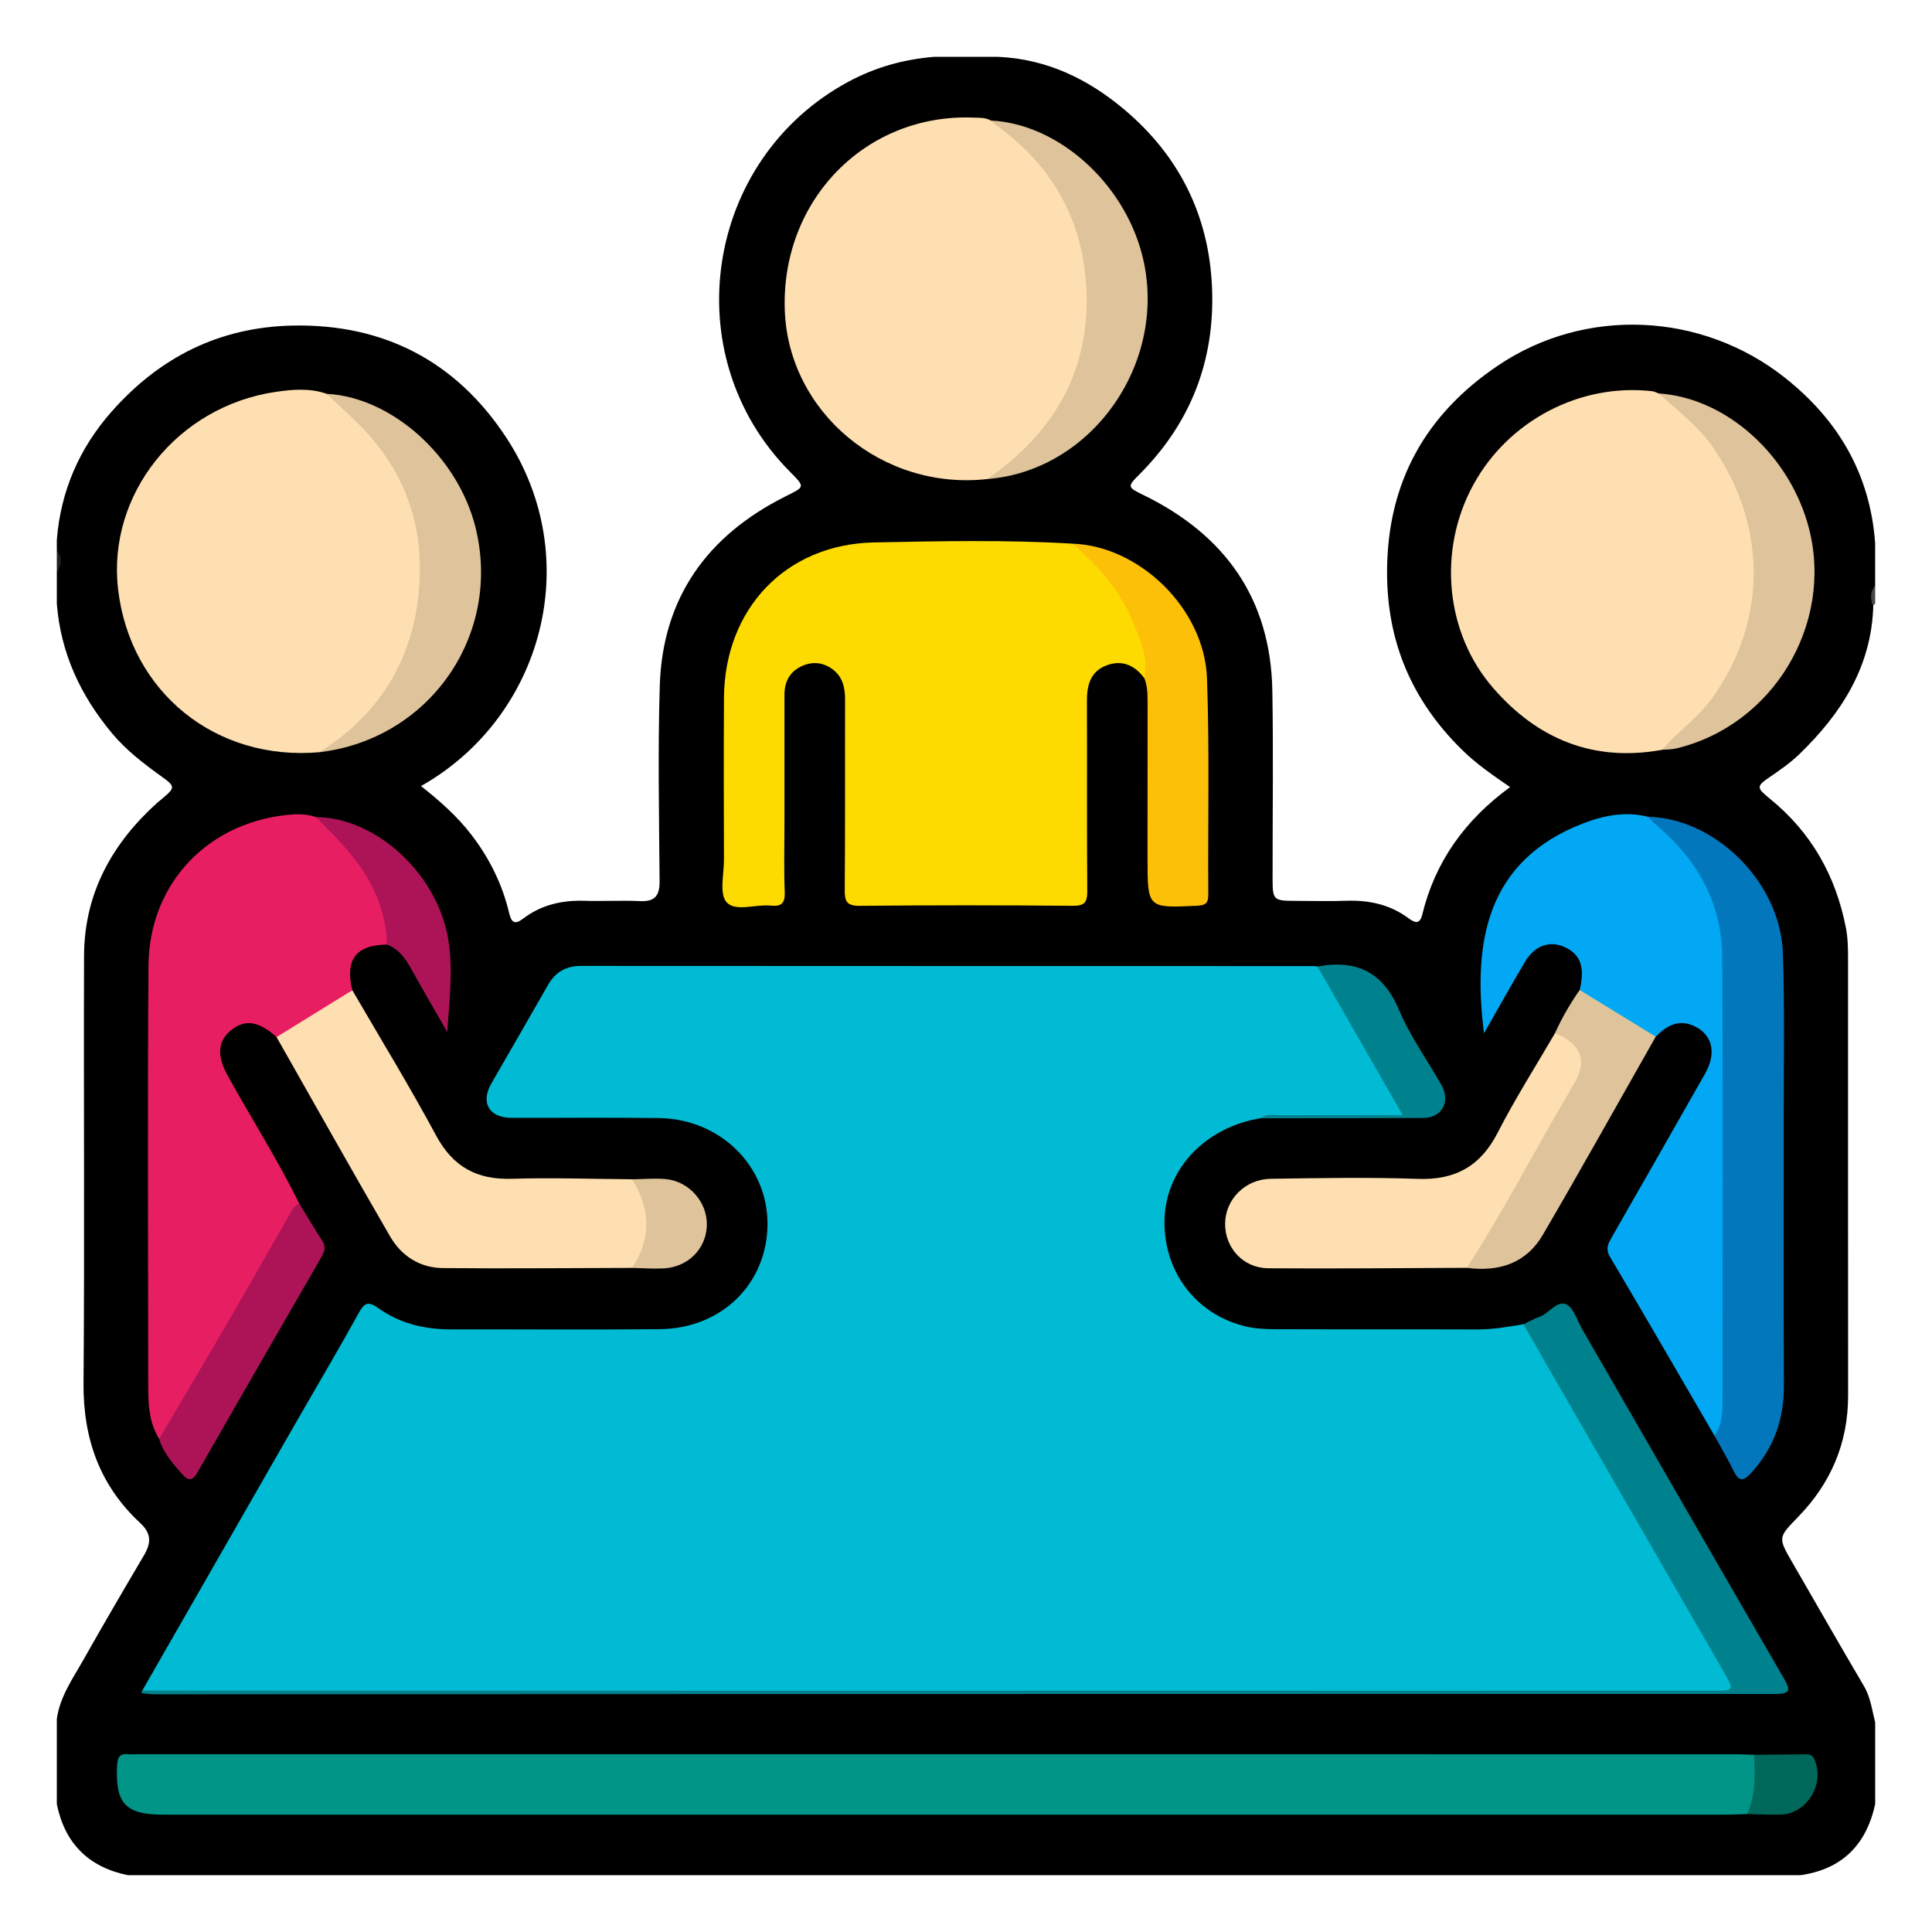 <?xml version="1.0" encoding="utf-8"?>
<!-- Generator: Adobe Illustrator 16.0.0, SVG Export Plug-In . SVG Version: 6.00 Build 0)  -->
<!DOCTYPE svg PUBLIC "-//W3C//DTD SVG 1.1//EN" "http://www.w3.org/Graphics/SVG/1.1/DTD/svg11.dtd">
<svg version="1.1" id="Layer_1" xmlns="http://www.w3.org/2000/svg" xmlns:xlink="http://www.w3.org/1999/xlink" x="0px" y="0px"
	 width="85px" height="85px" viewBox="0 0 85 85" enable-background="new 0 0 85 85" xml:space="preserve">
<g>
	<path d="M79.219,82.5c-24.532,0-49.062,0-73.594,0c-1.729-0.354-2.771-1.396-3.125-3.125c0-1.25,0-2.5,0-3.75
		c0.136-0.98,0.702-1.77,1.17-2.601c0.869-1.54,1.761-3.066,2.66-4.589c0.326-0.552,0.339-0.966-0.164-1.432
		c-1.784-1.655-2.511-3.718-2.491-6.15c0.051-6.267,0.002-12.535,0.023-18.802c0.01-2.744,1.229-4.942,3.234-6.746
		c0.059-0.052,0.122-0.098,0.182-0.148c0.611-0.514,0.608-0.552-0.022-1.006C6.311,33.59,5.554,33.01,4.927,32.26
		c-1.386-1.661-2.255-3.526-2.427-5.697c0-0.469,0-0.938,0-1.406c0.128-0.312,0.128-0.625,0-0.938c0-0.156,0-0.312,0-0.469
		c0.17-2.146,0.987-4.023,2.4-5.629c2.118-2.404,4.76-3.738,7.999-3.798c4.029-0.075,7.194,1.606,9.376,4.931
		c3.497,5.33,1.611,12.296-3.752,15.33c0.827,0.653,1.6,1.334,2.231,2.161c0.786,1.03,1.348,2.164,1.646,3.423
		c0.099,0.416,0.24,0.535,0.62,0.245c0.8-0.612,1.724-0.814,2.72-0.782c0.807,0.025,1.615-0.024,2.421,0.014
		c0.653,0.03,0.862-0.238,0.858-0.872c-0.021-2.864-0.079-5.73,0.008-8.592c0.117-3.875,2.085-6.608,5.504-8.328
		c0.89-0.448,0.913-0.401,0.199-1.124c-5.045-5.108-3.731-13.72,2.592-17.131c1.192-0.643,2.44-0.986,3.771-1.098
		c0.938,0,1.875,0,2.812,0c2.142,0.092,3.968,0.975,5.569,2.327c2.41,2.036,3.716,4.656,3.85,7.815
		c0.136,3.211-0.932,5.975-3.219,8.254c-0.524,0.522-0.489,0.545,0.202,0.883c3.587,1.75,5.602,4.564,5.671,8.616
		c0.048,2.759,0.007,5.52,0.011,8.28c0.002,0.921,0.042,0.954,0.979,0.959c0.756,0.003,1.512,0.021,2.266-0.004
		c0.995-0.034,1.916,0.163,2.727,0.763c0.278,0.206,0.503,0.297,0.613-0.157c0.566-2.324,1.871-4.151,3.864-5.607
		c-0.771-0.529-1.488-1.023-2.116-1.641c-2.211-2.175-3.32-4.771-3.297-7.899c0.028-3.892,1.701-6.859,4.871-9.001
		c3.847-2.599,8.973-2.363,12.628,0.526c2.356,1.864,3.76,4.256,3.975,7.292c0,0.625,0,1.25,0,1.875
		c-0.165,0.266-0.043,0.559-0.081,0.837c-0.067,2.705-1.405,4.781-3.276,6.583c-0.391,0.376-0.846,0.688-1.297,0.998
		c-0.575,0.395-0.573,0.457,0.035,0.952c1.812,1.474,2.884,3.379,3.33,5.657c0.091,0.464,0.097,0.93,0.097,1.398
		c0,6.397-0.003,12.794,0.002,19.191c0.001,2.084-0.754,3.852-2.195,5.336c-0.892,0.918-0.896,0.911-0.243,2.036
		c1.044,1.799,2.069,3.609,3.128,5.399c0.302,0.511,0.361,1.066,0.501,1.612c0,1.198,0,2.396,0,3.594
		C82.111,81.158,81.052,82.235,79.219,82.5z"/>
	<path fill-rule="evenodd" clip-rule="evenodd" fill="#202020" d="M2.5,24.219c0.261,0.312,0.224,0.625,0,0.938
		C2.5,24.844,2.5,24.531,2.5,24.219z"/>
	<path fill-rule="evenodd" clip-rule="evenodd" fill="#464646" d="M82.5,26.562l-0.059,0.047l-0.072-0.013
		c-0.062-0.289-0.101-0.574,0.131-0.815C82.5,26.042,82.5,26.302,82.5,26.562z"/>
	<path fill-rule="evenodd" clip-rule="evenodd" fill="#00BBD3" d="M6.261,74.376c2.262-3.943,4.521-7.888,6.783-11.83
		c0.918-1.601,1.86-3.188,2.752-4.803c0.254-0.46,0.432-0.484,0.851-0.188c0.938,0.665,2.016,0.933,3.165,0.931
		c3.069-0.003,6.141,0.021,9.211-0.008c2.737-0.025,4.741-2.014,4.744-4.639c0.002-2.554-2.092-4.613-4.776-4.649
		c-2.159-0.029-4.319-0.005-6.479-0.009c-0.994-0.002-1.382-0.662-0.893-1.515c0.828-1.442,1.665-2.88,2.487-4.325
		c0.327-0.575,0.795-0.845,1.463-0.845c10.746,0.007,21.492,0.006,32.239,0.008c0.052,0,0.103,0.012,0.154,0.018
		c0.319,0.121,0.464,0.405,0.618,0.672c0.98,1.708,1.997,3.396,2.947,5.121c0.404,0.732,0.348,0.81-0.477,0.824
		c-1.862,0.031-3.727-0.076-5.588,0.059c-2.401,0.384-4.146,2.201-4.226,4.401c-0.083,2.301,1.352,4.229,3.572,4.759
		c0.424,0.102,0.876,0.12,1.314,0.121c2.966,0.011,5.931,0,8.896,0.01c0.681,0.003,1.343-0.117,2.008-0.228
		c0.381,0.132,0.542,0.475,0.722,0.785c2.746,4.759,5.486,9.519,8.237,14.274c0.039,0.067,0.075,0.137,0.11,0.206
		c0.401,0.802,0.329,0.923-0.57,0.923c-22.859,0.001-45.72,0.001-68.579-0.002C6.719,74.448,6.479,74.51,6.261,74.376z"/>
	<path fill-rule="evenodd" clip-rule="evenodd" fill="#FEDB00" d="M50.346,29.838c-0.438-0.596-1.021-0.828-1.708-0.546
		c-0.666,0.272-0.821,0.865-0.818,1.543c0.012,2.786-0.007,5.572,0.015,8.357c0.004,0.49-0.1,0.664-0.633,0.659
		c-3.124-0.027-6.248-0.029-9.372,0.001c-0.577,0.006-0.67-0.19-0.665-0.708c0.024-2.786,0.007-5.572,0.015-8.357
		c0.002-0.551-0.114-1.041-0.588-1.37c-0.416-0.29-0.878-0.317-1.333-0.103c-0.525,0.248-0.747,0.689-0.746,1.263
		c0.003,1.875,0,3.749,0,5.624c0,1.016-0.028,2.032,0.012,3.046c0.02,0.5-0.152,0.644-0.62,0.596
		c-0.665-0.068-1.553,0.285-1.939-0.15c-0.328-0.37-0.113-1.235-0.115-1.882c-0.006-2.369-0.015-4.739,0.001-7.108
		c0.025-3.915,2.715-6.759,6.596-6.838c2.912-0.059,5.829-0.12,8.741,0.054c2.074,1.229,3.003,3.18,3.416,5.449
		C50.637,29.556,50.648,29.801,50.346,29.838z"/>
	<path fill-rule="evenodd" clip-rule="evenodd" fill="#009587" d="M76.861,79.81c-0.312,0.01-0.624,0.028-0.937,0.028
		c-22.91,0.001-45.821,0.001-68.731,0.001c-1.672,0-2.127-0.494-2.041-2.157c0.019-0.353,0.097-0.545,0.483-0.506
		c0.155,0.016,0.312,0.002,0.469,0.002c23.405,0,46.812,0,70.217,0.001c0.285,0,0.571,0.018,0.857,0.026
		C77.607,78.089,77.479,79.136,76.861,79.81z"/>
	<path fill-rule="evenodd" clip-rule="evenodd" fill="#FEDFB1" d="M73.132,32.988c-3.016,0.551-5.486-0.464-7.445-2.725
		c-2.113-2.438-2.429-6.057-0.878-8.914c1.54-2.838,4.704-4.501,7.881-4.137c0.1,0.011,0.194,0.065,0.291,0.099
		c2.01,0.966,3.062,2.737,3.799,4.704c1.371,3.663,0.233,7.833-2.734,10.392C73.764,32.649,73.412,32.758,73.132,32.988z"/>
	<path fill-rule="evenodd" clip-rule="evenodd" fill="#FEDFB1" d="M14.062,33.093c-4.566,0.408-8.335-2.637-8.866-7.162
		c-0.49-4.172,2.601-8.058,6.947-8.692c0.736-0.107,1.498-0.17,2.233,0.088c2.006,1.17,3.276,2.925,3.896,5.124
		c0.986,3.504,0.188,6.625-2.228,9.326C15.508,32.375,14.858,32.859,14.062,33.093z"/>
	<path fill-rule="evenodd" clip-rule="evenodd" fill="#FEDFB1" d="M43.437,21.076c-4.61,0.515-8.744-2.926-8.909-7.415
		c-0.178-4.857,3.561-8.678,8.307-8.487c0.259,0.01,0.522-0.008,0.76,0.13c1.714,0.722,2.714,2.148,3.461,3.729
		c1.945,4.118,0.906,8.61-2.579,11.541C44.167,20.833,43.806,20.956,43.437,21.076z"/>
	<path fill-rule="evenodd" clip-rule="evenodd" fill="#E81E63" d="M17.029,41.555c-1.372,0.023-1.856,0.661-1.527,2.013
		c-0.067,0.28-0.29,0.414-0.514,0.55c-0.753,0.456-1.51,0.903-2.256,1.37c-0.168,0.104-0.335,0.264-0.565,0.14
		c-0.78-0.704-1.378-0.797-1.989-0.312c-0.603,0.478-0.649,1.128-0.154,2.021c1.042,1.879,2.197,3.693,3.147,5.622
		c-0.696,1.515-1.595,2.918-2.425,4.356c-1.053,1.823-2.069,3.669-3.173,5.463c-0.137,0.22-0.175,0.576-0.571,0.527
		c-0.412-0.668-0.48-1.416-0.48-2.171c-0.005-6.211-0.032-12.421,0.01-18.631c0.024-3.686,2.691-6.419,6.373-6.673
		c0.342-0.023,0.674,0.012,0.999,0.117c1.783,1.165,2.82,2.833,3.283,4.884C17.243,41.083,17.242,41.348,17.029,41.555z"/>
	<path fill-rule="evenodd" clip-rule="evenodd" fill="#02A8F3" d="M75.428,63.16c-1.527-2.622-3.044-5.249-4.591-7.858
		c-0.224-0.378-0.071-0.614,0.097-0.908c1.366-2.387,2.731-4.772,4.087-7.166c0.503-0.889,0.324-1.681-0.441-2.065
		c-0.704-0.353-1.246-0.05-1.734,0.446c-0.865-0.151-1.5-0.747-2.216-1.177c-0.403-0.241-0.91-0.385-1.129-0.877
		c0.231-0.991,0.049-1.538-0.621-1.868c-0.666-0.328-1.352-0.105-1.784,0.625c-0.606,1.022-1.185,2.062-1.806,3.149
		c-0.507-4.003,0.098-7.604,4.389-9.246c0.898-0.344,1.848-0.526,2.822-0.281c1.356,0.541,2.055,1.713,2.69,2.906
		c0.556,1.042,0.833,2.177,0.832,3.375c-0.005,6.395-0.002,12.791-0.003,19.187c-0.001,0.39,0.014,0.785-0.104,1.16
		C75.835,62.816,75.83,63.159,75.428,63.16z"/>
	<path fill-rule="evenodd" clip-rule="evenodd" fill="#FEDFB1" d="M12.167,45.627c1.111-0.687,2.223-1.373,3.335-2.06
		c1.233,2.125,2.519,4.224,3.682,6.387c0.744,1.385,1.796,1.955,3.337,1.908c1.762-0.055,3.527,0.009,5.292,0.021
		c1.12,0.944,1.12,3.03,0,3.9c-2.779,0.006-5.558,0.033-8.336,0.007c-1.002-0.01-1.812-0.529-2.309-1.383
		C15.479,51.494,13.831,48.556,12.167,45.627z"/>
	<path fill-rule="evenodd" clip-rule="evenodd" fill="#0377BB" d="M75.428,63.16c0.358-0.49,0.357-1.061,0.357-1.629
		c0-6.477,0.025-12.953-0.014-19.43c-0.014-2.4-1.122-4.321-2.947-5.845c-0.117-0.097-0.217-0.214-0.324-0.321
		c2.96,0.054,5.829,2.883,5.938,5.975c0.085,2.442,0.037,4.889,0.039,7.333c0.004,3.9-0.012,7.803,0.008,11.704
		c0.008,1.475-0.433,2.749-1.43,3.842c-0.315,0.347-0.528,0.447-0.774-0.059C76.021,64.194,75.714,63.683,75.428,63.16z"/>
	<path fill-rule="evenodd" clip-rule="evenodd" fill="#FEDFB1" d="M64.53,55.779c-2.91,0.01-5.821,0.042-8.731,0.02
		c-1.106-0.009-1.908-0.9-1.899-1.964c0.008-1.06,0.874-1.956,2.007-1.973c2.157-0.032,4.318-0.072,6.474,0.004
		c1.648,0.058,2.755-0.558,3.512-2.035c0.766-1.496,1.674-2.92,2.52-4.375c1.063-0.036,1.649,1.022,1.127,2.095
		c-0.319,0.654-0.712,1.271-1.076,1.903c-1.039,1.804-2.054,3.621-3.104,5.419C65.146,55.235,64.933,55.593,64.53,55.779z"/>
	<path fill-rule="evenodd" clip-rule="evenodd" fill="#00828E" d="M6.261,74.376c4.945,0.003,9.889,0.009,14.833,0.009
		c18.086,0.001,36.171,0.001,54.257,0.001c0.938,0,0.956-0.013,0.503-0.8c-2.485-4.322-4.98-8.639-7.472-12.958
		c-0.454-0.787-0.902-1.578-1.354-2.366c0.232-0.111,0.458-0.24,0.699-0.327c0.425-0.152,0.776-0.732,1.18-0.549
		c0.33,0.15,0.48,0.707,0.701,1.089c2.95,5.111,5.894,10.228,8.855,15.332c0.306,0.527,0.355,0.721-0.385,0.721
		c-23.758-0.006-47.516,0.006-71.273,0.013c-0.179,0-0.357-0.024-0.536-0.041c-0.015-0.001-0.036-0.034-0.036-0.052
		C6.233,74.424,6.251,74.399,6.261,74.376z"/>
	<path fill-rule="evenodd" clip-rule="evenodd" fill="#FDC008" d="M50.346,29.838c0.191-0.931-0.205-1.745-0.54-2.558
		c-0.56-1.357-1.528-2.41-2.619-3.361c2.948,0.101,5.807,2.865,5.916,5.926c0.113,3.169,0.035,6.345,0.057,9.518
		c0.002,0.378-0.129,0.467-0.492,0.485c-2.181,0.105-2.181,0.116-2.181-2.073c0-2.289-0.001-4.577,0.002-6.866
		C50.488,30.544,50.487,30.183,50.346,29.838z"/>
	<path fill-rule="evenodd" clip-rule="evenodd" fill="#DEC39B" d="M43.437,21.076c3.005-2.071,4.595-4.908,4.349-8.577
		c-0.195-2.915-1.555-5.277-3.961-6.994c-0.083-0.059-0.154-0.134-0.23-0.201c2.918,0.137,5.802,2.681,6.641,5.858
		C51.467,15.826,48.118,20.708,43.437,21.076z"/>
	<path fill-rule="evenodd" clip-rule="evenodd" fill="#DEC39B" d="M14.062,33.093c2.363-1.498,3.85-3.623,4.278-6.38
		c0.444-2.856-0.195-5.473-2.185-7.659c-0.556-0.61-1.185-1.153-1.779-1.727c2.858,0.145,5.767,2.755,6.543,5.872
		C22.095,27.923,18.912,32.516,14.062,33.093z"/>
	<path fill-rule="evenodd" clip-rule="evenodd" fill="#DEC39B" d="M73.132,32.988c0.68-0.806,1.565-1.398,2.194-2.272
		c2.471-3.433,2.419-7.69-0.035-11.139c-0.642-0.901-1.515-1.537-2.311-2.266c2.977,0.192,5.796,2.735,6.615,5.967
		c1.069,4.218-1.609,8.642-5.85,9.651C73.548,32.977,73.337,32.97,73.132,32.988z"/>
	<path fill-rule="evenodd" clip-rule="evenodd" fill="#DEC39B" d="M64.53,55.779c1.581-2.425,2.899-5.003,4.371-7.492
		c0.105-0.177,0.197-0.363,0.307-0.538c0.657-1.059,0.399-1.803-0.797-2.293c0.305-0.667,0.667-1.302,1.089-1.901
		c1.115,0.685,2.229,1.369,3.345,2.054c-1.651,2.907-3.28,5.828-4.965,8.716C67.143,55.587,65.939,55.967,64.53,55.779z"/>
	<path fill-rule="evenodd" clip-rule="evenodd" fill="#AC1457" d="M7.002,63.305c1.073-1.822,2.153-3.642,3.217-5.47
		c0.857-1.475,1.696-2.959,2.54-4.441c0.104-0.182,0.187-0.374,0.412-0.436c0.338,0.551,0.668,1.106,1.017,1.649
		c0.17,0.264,0.084,0.474-0.054,0.713c-1.819,3.147-3.636,6.297-5.442,9.453c-0.214,0.374-0.393,0.41-0.679,0.081
		C7.602,64.384,7.185,63.922,7.002,63.305z"/>
	<path fill-rule="evenodd" clip-rule="evenodd" fill="#AC1457" d="M17.029,41.555c-0.047-1.634-0.744-2.995-1.787-4.2
		c-0.424-0.489-0.892-0.94-1.339-1.408c2.609,0.022,5.257,2.426,5.791,5.232c0.264,1.386,0.075,2.775-0.014,4.229
		c-0.517-0.902-1.042-1.799-1.547-2.707C17.864,42.216,17.578,41.762,17.029,41.555z"/>
	<path fill-rule="evenodd" clip-rule="evenodd" fill="#00828E" d="M55.463,49.198c0.273-0.223,0.599-0.131,0.901-0.133
		c1.735-0.009,3.472-0.004,5.349-0.004c-1.287-2.245-2.519-4.393-3.751-6.54c1.694-0.309,2.875,0.222,3.584,1.9
		c0.491,1.164,1.247,2.215,1.875,3.321c0.407,0.719,0.022,1.438-0.787,1.442C60.244,49.2,57.854,49.195,55.463,49.198z"/>
	<path fill-rule="evenodd" clip-rule="evenodd" fill="#DEC39B" d="M27.812,55.783c0.862-1.301,0.81-2.601,0-3.9
		c0.489-0.005,0.982-0.052,1.468-0.009c1.048,0.093,1.855,1.029,1.818,2.054c-0.036,1.02-0.829,1.819-1.896,1.876
		C28.741,55.828,28.276,55.792,27.812,55.783z"/>
	<path fill-rule="evenodd" clip-rule="evenodd" fill="#00685B" d="M76.861,79.81c0.389-0.833,0.341-1.721,0.317-2.604
		c0.701-0.008,1.403-0.022,2.104-0.021c0.192,0.001,0.411-0.062,0.533,0.198c0.501,1.072-0.301,2.424-1.476,2.453
		C77.849,79.849,77.354,79.819,76.861,79.81z"/>
</g>
</svg>
